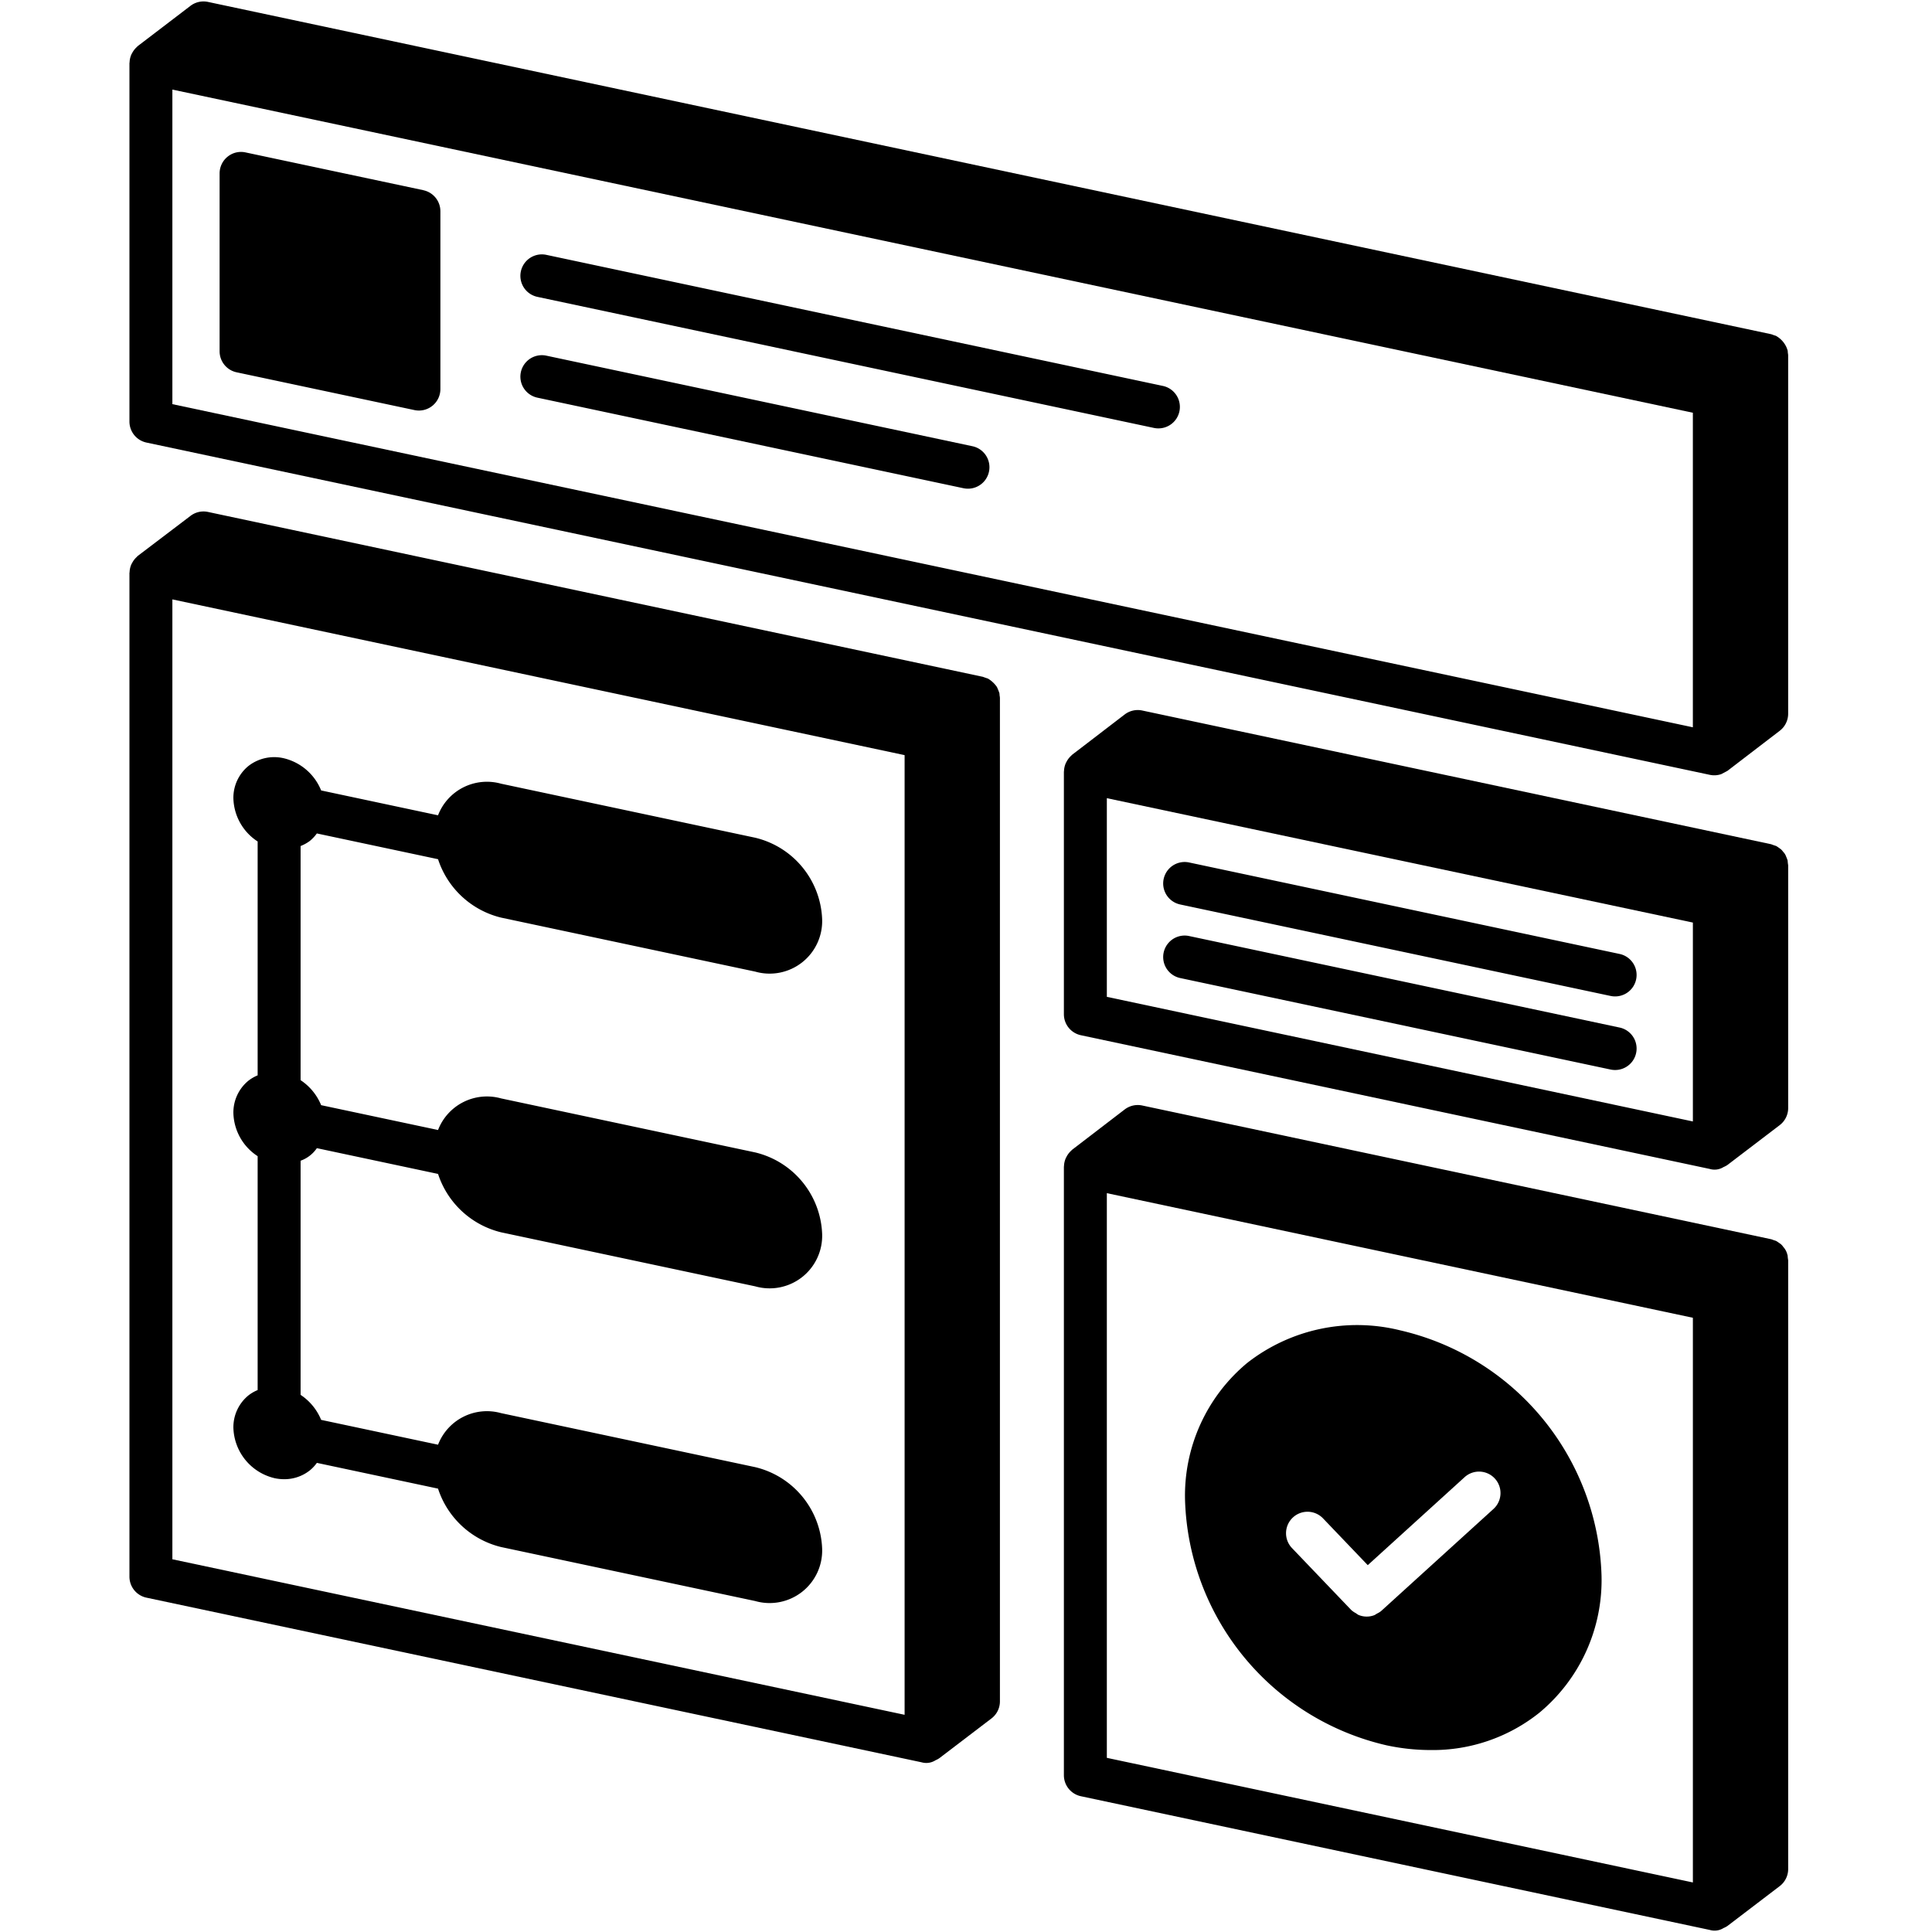 <svg data-tags="case,ticket,no case present" xmlns="http://www.w3.org/2000/svg" viewBox="0 0 90 90"><path d="M83.284 16.433a.968.968 0 00-.009-.106c-.002-.01-.008-.018-.01-.028a.977.977 0 00-.054-.142 1.139 1.139 0 00-.455-.497l-.014-.01a.957.957 0 00-.114-.037.974.974 0 00-.12-.044L9.688.089a1.003 1.003 0 00-.815.183l-2.45 1.87-.012.012-.01.006c-.01.007-.013.02-.022.027a.987.987 0 00-.22.28c-.014.025-.028.046-.039.072a.987.987 0 00-.084.374c0 .008-.006.015-.006.024v16.7a1.001 1.001 0 00.792.979l72.83 15.479a.993.993 0 00.533-.034 961.417 961.417 0 01.284-.15l2.44-1.87a1 1 0 00.39-.795V16.547a.971.971 0 00-.015-.114zM8.03 4.173l8.43 1.79 62.4 13.264V33.88L8.03 18.827zm38.526 28.115c-.002-.009-.008-.017-.01-.026a2.593 2.593 0 00-.106-.26 1.326 1.326 0 00-.4-.38l-.016-.011a3.62 3.62 0 01-.236-.082l-36.1-7.681a.994.994 0 00-.813.183l-2.45 1.86-.012.013-.012.006c-.01.008-.015.022-.025.031a.984.984 0 00-.216.275c-.014.025-.028.047-.04.074a.987.987 0 00-.084.372c0 .009-.006.016-.006.025v46.76a1 1 0 00.792.978l36.11 7.67a.798.798 0 00.651-.097.97.97 0 00.163-.087l.022-.016.002-.001 2.416-1.842a.997.997 0 00.394-.795v-46.75a.971.971 0 00-.016-.117.955.955 0 00-.008-.102zM8.03 27.922l34.11 7.255v44.705L8.03 72.637zm75.245 30.564c-.002-.01-.008-.018-.01-.028a.816.816 0 00-.195-.374.563.563 0 00-.193-.183.98.98 0 00-.12-.081l-.015-.01a.958.958 0 00-.115-.038.975.975 0 00-.12-.044l-29.299-6.23a1.004 1.004 0 00-.816.185l-2.44 1.87-.012.012-.01.005c-.008.007-.011.018-.02.025a.987.987 0 00-.222.282c-.013.025-.027.047-.038.072a.99.99 0 00-.085.375c0 .008-.005.015-.005.023v28.35a1.001 1.001 0 00.792.978l29.3 6.23a.782.782 0 00.638-.09.975.975 0 00.177-.093l2.44-1.86a1 1 0 00.393-.795v-28.36a1.788 1.788 0 01-.025-.221zm-31.714-2.904l27.3 5.805v26.305l-27.3-5.805zm31.714-15.494c-.002-.01-.007-.017-.01-.027a.98.98 0 00-.057-.15.592.592 0 00-.143-.232.988.988 0 00-.078-.094 1.003 1.003 0 00-.119-.09.985.985 0 00-.108-.073l-.017-.012a3.363 3.363 0 01-.235-.082l-29.3-6.23a1.004 1.004 0 00-.816.185l-2.44 1.87-.012.012-.01.004c-.008.007-.011.019-.02.026a.987.987 0 00-.222.282c-.013.025-.027.047-.038.072a.99.99 0 00-.085.374c0 .008-.005.015-.005.024v11.3a1.001 1.001 0 00.792.978l29.3 6.23a.782.782 0 00.638-.09.974.974 0 00.177-.093l2.44-1.86a1 1 0 00.393-.795v-11.31a1.774 1.774 0 01-.025-.219zm-31.714-2.906l27.3 5.795v9.265l-27.3-5.805z"/><path d="M14.44 39.168a1.81 1.81 0 00.32-.343l5.646 1.2a4.113 4.113 0 002.933 2.72l11.84 2.516a2.448 2.448 0 003.119-2.456 4.065 4.065 0 00-3.119-3.781l-11.84-2.517a2.442 2.442 0 00-2.934 1.473l-5.445-1.158a2.505 2.505 0 00-1.75-1.502 1.952 1.952 0 00-1.645.369 1.912 1.912 0 00-.693 1.5 2.475 2.475 0 001.13 2.01v10.895a1.817 1.817 0 00-.437.255 1.912 1.912 0 00-.693 1.5 2.475 2.475 0 001.13 2.01v10.896a1.815 1.815 0 00-.437.255 1.911 1.911 0 00-.693 1.5 2.488 2.488 0 001.923 2.35 2.137 2.137 0 00.441.047 1.906 1.906 0 001.205-.417 1.812 1.812 0 00.32-.344l5.644 1.2a4.113 4.113 0 002.933 2.72l11.841 2.516a2.448 2.448 0 003.119-2.456 4.065 4.065 0 00-3.119-3.781l-11.84-2.517a2.442 2.442 0 00-2.933 1.472l-5.446-1.157a2.565 2.565 0 00-.957-1.165V54.071a1.55 1.55 0 00.758-.585l5.645 1.2a4.113 4.113 0 002.933 2.719l11.84 2.517a2.448 2.448 0 003.119-2.456 4.065 4.065 0 00-3.119-3.782l-11.84-2.517a2.442 2.442 0 00-2.933 1.473l-5.446-1.157a2.565 2.565 0 00-.957-1.165V39.411a1.818 1.818 0 00.438-.243zM65.216 61.97a8.314 8.314 0 00-7.118 1.522 8.03 8.03 0 00-2.894 6.402 12.106 12.106 0 009.389 11.41 9.771 9.771 0 002.044.22 7.95 7.95 0 005.075-1.741 8.032 8.032 0 002.893-6.403 12.104 12.104 0 00-9.39-11.41zm4.356 8.323l-5.232 4.754a.974.974 0 01-.204.125 1.04 1.04 0 01-.11.067.988.988 0 01-.75-.013 1.042 1.042 0 01-.114-.078.963.963 0 01-.218-.15l-2.758-2.883a1 1 0 011.446-1.383l2.084 2.179 4.51-4.098a1 1 0 111.346 1.48zm5.871-25.855l-20.049-4.261a1 1 0 10-.416 1.957l20.049 4.261a1.019 1.019 0 00.209.022 1 1 0 00.207-1.979zm0 3.428l-20.049-4.262a1 1 0 10-.416 1.957l20.049 4.262a1.02 1.02 0 00.209.022 1 1 0 00.207-1.979zM54.172 17.978L25.45 11.872a1 1 0 00-.416 1.957l28.722 6.106a1.02 1.02 0 00.209.021 1 1 0 00.207-1.978zm-8.876 2.808L25.45 16.568a1 1 0 00-.416 1.957l19.846 4.218a1.023 1.023 0 00.209.022 1 1 0 00.207-1.979zM19.723 8.86L11.438 7.1a.991.991 0 00-.838.201 1.001 1.001 0 00-.37.778v8.286a1 1 0 00.791.978l8.286 1.76a1 1 0 001.208-.978V9.84a1.001 1.001 0 00-.792-.978z"/></svg>